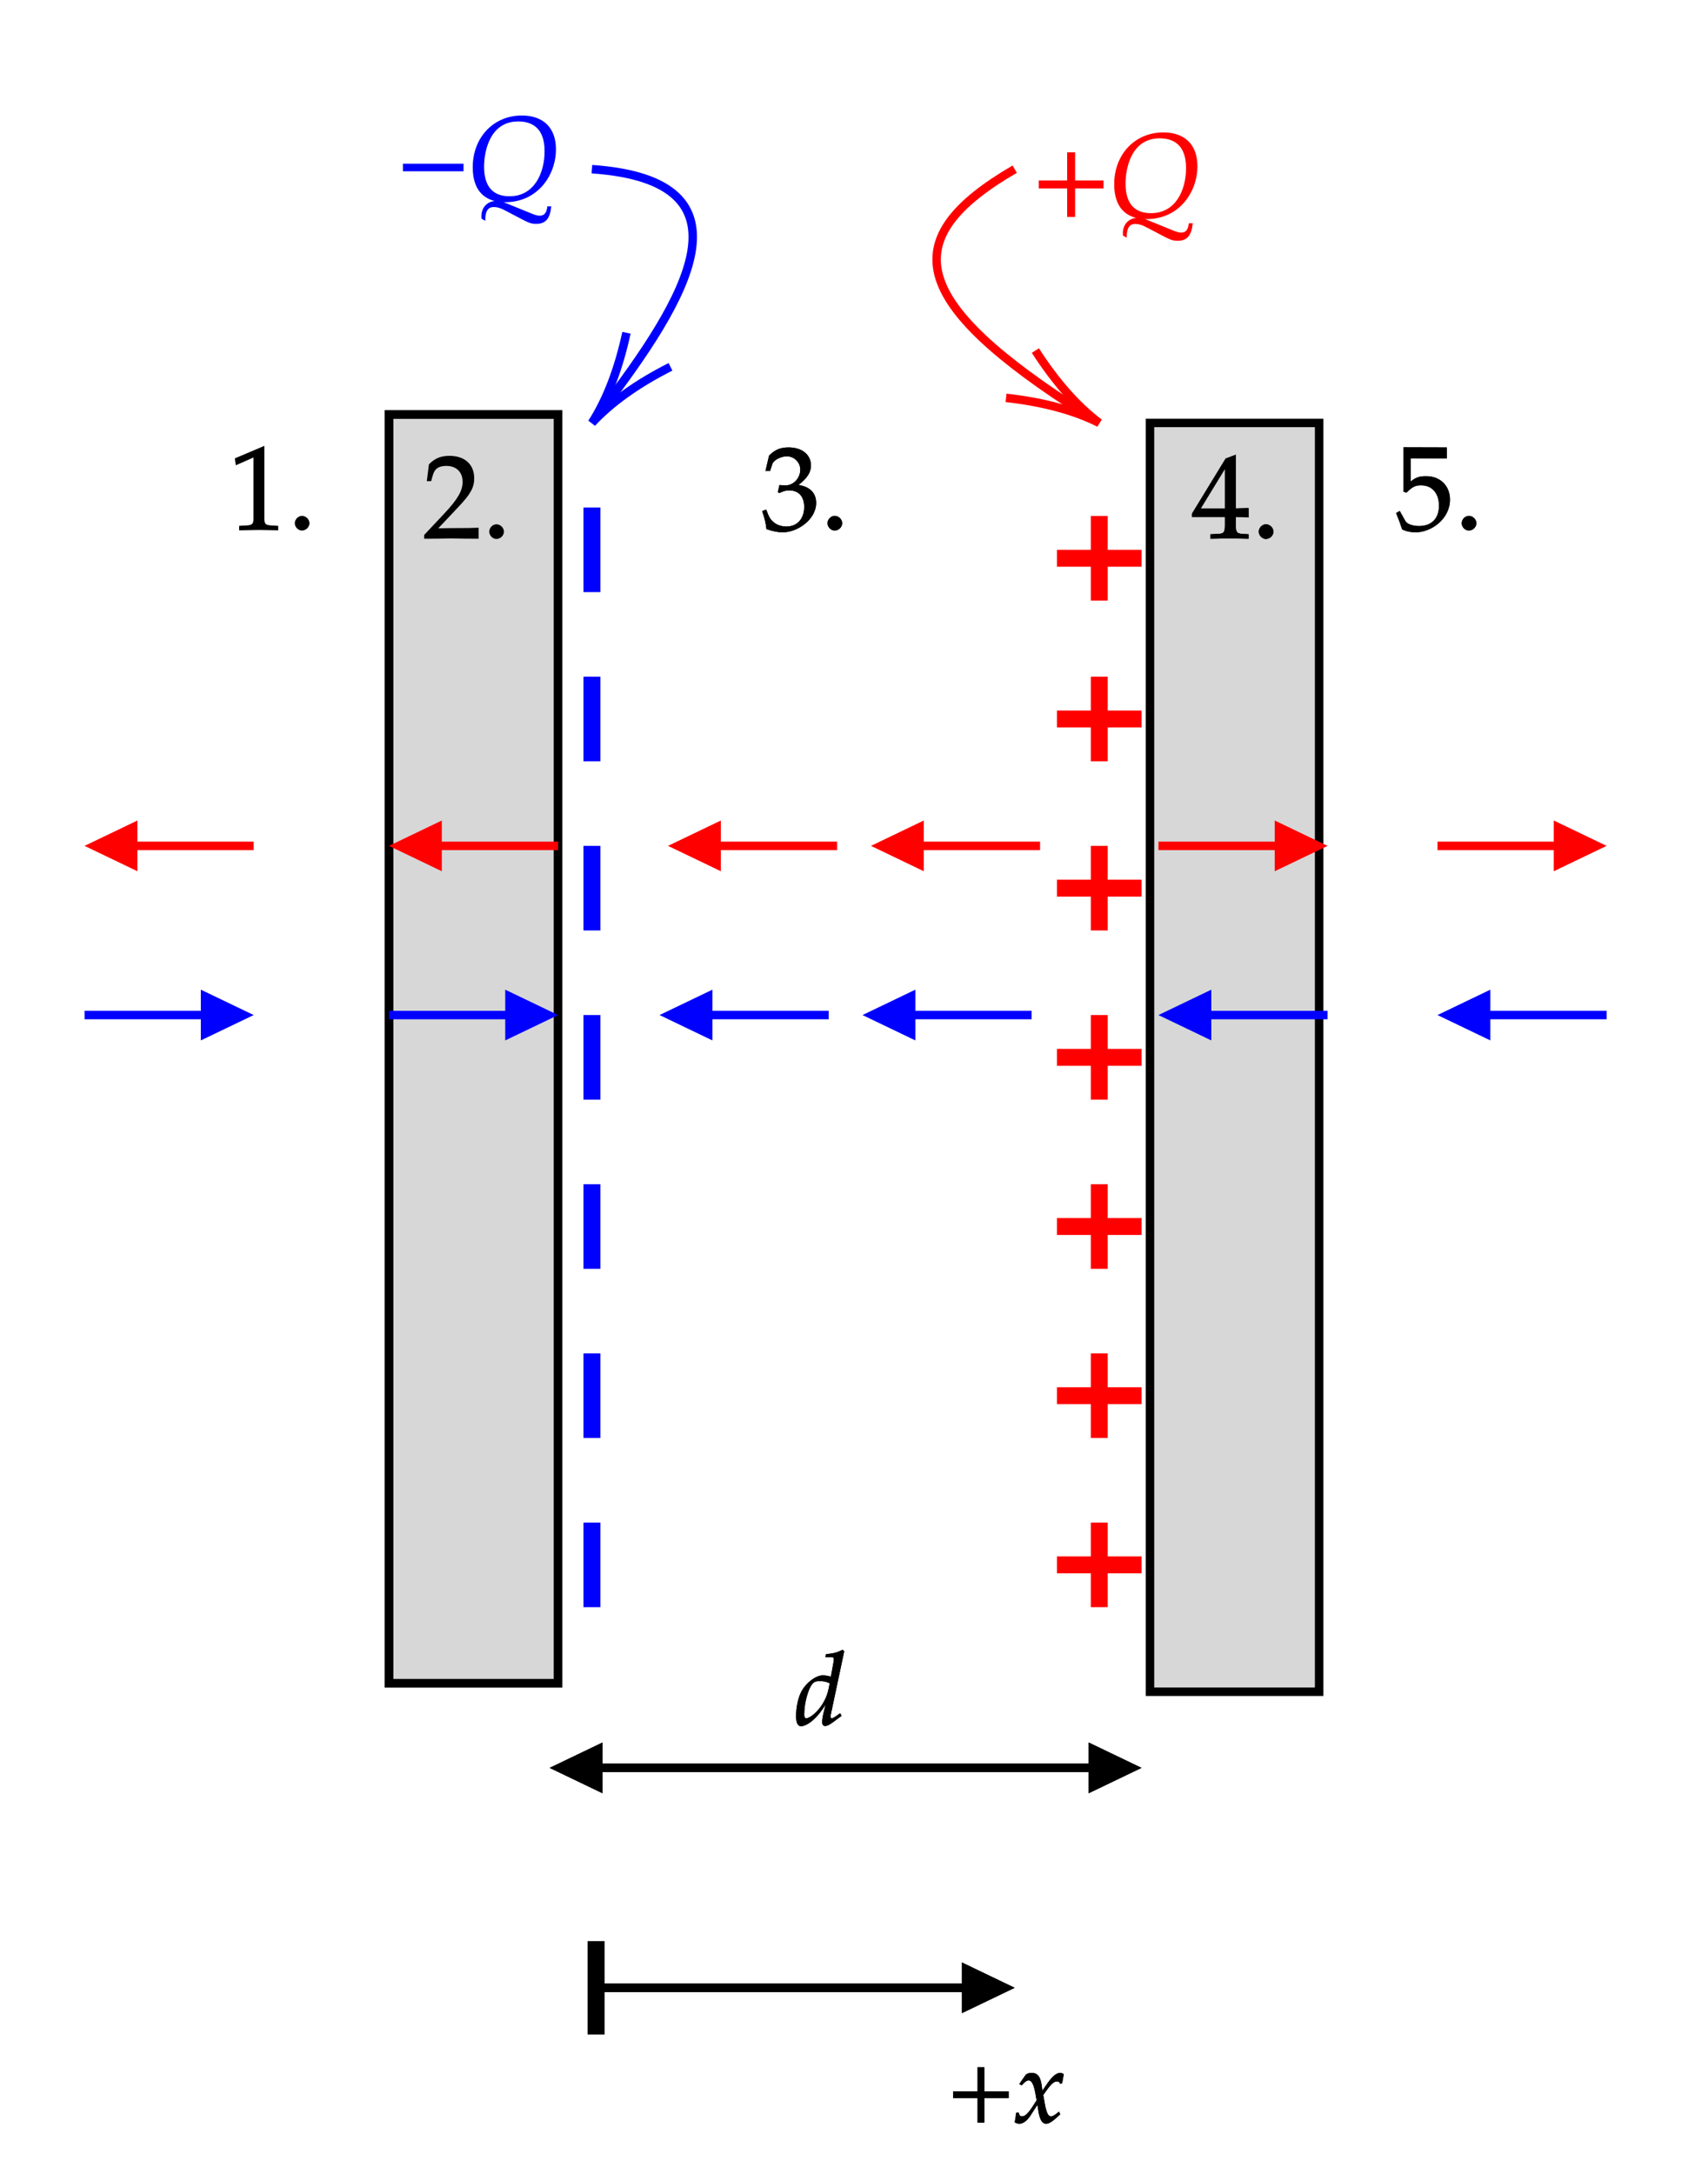 ﻿<svg xmlns="http://www.w3.org/2000/svg" xmlns:xlink="http://www.w3.org/1999/xlink" x="0" y="0" width="201.99" height="256.992" style="
        width:201.99px;
        height:256.992px;
        background: transparent;
        fill: none;
">
        
        
        <svg xmlns="http://www.w3.org/2000/svg" class="role-diagram-draw-area"><g class="shapes-region" style="stroke: black; fill: none;"><g class="composite-shape"><path class="real" d=" M136,50 L156,50 L156,200 L136,200 Z" style="stroke-width: 1; stroke: rgb(0, 0, 0); stroke-opacity: 1; fill: rgb(155, 155, 155); fill-opacity: 0.4;"/></g><g class="composite-shape"><path class="real" d=" M46,49 L66,49 L66,199 L46,199 Z" style="stroke-width: 1; stroke: rgb(0, 0, 0); stroke-opacity: 1; fill: rgb(155, 155, 155); fill-opacity: 0.4;"/></g><g class="arrow-line"><path class="connection real" stroke-dasharray="" d="  M68,209 L132,209" style="stroke: rgb(0, 0, 0); stroke-width: 1; fill: none; fill-opacity: 1;"/><g stroke="none" fill="#000" transform="matrix(-1,1.2246467991473532e-16,-1.2246467991473532e-16,-1,135,209)" style="stroke: none; fill: rgb(0, 0, 0); stroke-width: 1;"><path d=" M6.25,-3 L0,0 L6.25,3 Z"/></g><g stroke="none" fill="#000" transform="matrix(1,0,0,1,65,209)" style="stroke: none; fill: rgb(0, 0, 0); stroke-width: 1;"><path d=" M6.25,-3 L0,0 L6.25,3 Z"/></g></g><g class="composite-shape"><path class="real" d=" M70,230 L71,230 L71,240 L70,240 Z" style="stroke-width: 1; stroke: rgb(0, 0, 0); fill: none; fill-opacity: 1;"/></g><g class="arrow-line"><path class="connection real" stroke-dasharray="" d="  M70.5,235 L117,235" style="stroke: rgb(0, 0, 0); stroke-width: 1; fill: none; fill-opacity: 1;"/><g stroke="none" fill="#000" transform="matrix(-1,1.2246467991473532e-16,-1.2246467991473532e-16,-1,120,235)" style="stroke: none; fill: rgb(0, 0, 0); stroke-width: 1;"><path d=" M6.25,-3 L0,0 L6.25,3 Z"/></g></g><g class="composite-shape"><path class="real" d=" M46,49 L66,49 L66,199 L46,199 Z" style="stroke-width: 1; stroke: rgb(0, 0, 0); stroke-opacity: 1; fill: none; fill-opacity: 1;"/></g><g class="arrow-line"><path class="connection real" stroke-dasharray="" d="  M68,209 L132,209" style="stroke: rgb(0, 0, 0); stroke-width: 1; fill: none; fill-opacity: 1;"/><g stroke="none" fill="#000" transform="matrix(-1,1.2246467991473532e-16,-1.2246467991473532e-16,-1,135,209)" style="stroke: none; fill: rgb(0, 0, 0); stroke-width: 1;"><path d=" M6.25,-3 L0,0 L6.25,3 Z"/></g><g stroke="none" fill="#000" transform="matrix(1,0,0,1,65,209)" style="stroke: none; fill: rgb(0, 0, 0); stroke-width: 1;"><path d=" M6.25,-3 L0,0 L6.25,3 Z"/></g></g><g class="composite-shape"><path class="real" d=" M70,230 L71,230 L71,240 L70,240 Z" style="stroke-width: 1; stroke: rgb(0, 0, 0); fill: none; fill-opacity: 1;"/></g><g class="arrow-line"><path class="connection real" stroke-dasharray="" d="  M70.5,235 L117,235" style="stroke: rgb(0, 0, 0); stroke-width: 1; fill: none; fill-opacity: 1;"/><g stroke="none" fill="#000" transform="matrix(-1,1.2246467991473532e-16,-1.2246467991473532e-16,-1,120,235)" style="stroke: none; fill: rgb(0, 0, 0); stroke-width: 1;"><path d=" M6.25,-3 L0,0 L6.25,3 Z"/></g></g><g class="arrow-line"><path class="connection real" stroke-dasharray="" d="  M99,100 L82,100" style="stroke: rgb(255, 0, 0); stroke-opacity: 1; stroke-width: 1; fill: none; fill-opacity: 1;"/><g stroke="none" fill="rgb(255,0,0)" fill-opacity="1" transform="matrix(1,-2.4492935982947064e-16,2.4492935982947064e-16,1,79,100)" style="stroke: none; fill: rgb(255, 0, 0); stroke-width: 1;"><path d=" M6.25,-3 L0,0 L6.25,3 Z"/></g></g><g class="arrow-line"><path class="connection real" stroke-dasharray="" d="  M137,100 L154,100" style="stroke: rgb(255, 0, 0); stroke-opacity: 1; stroke-width: 1; fill: none; fill-opacity: 1;"/><g stroke="none" fill="rgb(255,0,0)" fill-opacity="1" transform="matrix(-1,1.2246467991473532e-16,-1.2246467991473532e-16,-1,157,100)" style="stroke: none; fill: rgb(255, 0, 0); stroke-width: 1;"><path d=" M6.25,-3 L0,0 L6.25,3 Z"/></g></g><g class="arrow-line"><path class="connection real" stroke-dasharray="" d="  M170,100 L187,100" style="stroke: rgb(255, 0, 0); stroke-opacity: 1; stroke-width: 1; fill: none; fill-opacity: 1;"/><g stroke="none" fill="rgb(255,0,0)" fill-opacity="1" transform="matrix(-1,1.2246467991473532e-16,-1.2246467991473532e-16,-1,190,100)" style="stroke: none; fill: rgb(255, 0, 0); stroke-width: 1;"><path d=" M6.25,-3 L0,0 L6.25,3 Z"/></g></g><g class="arrow-line"><path class="connection real" stroke-dasharray="" d="  M66,100 L49,100" style="stroke: rgb(255, 0, 0); stroke-opacity: 1; stroke-width: 1; fill: none; fill-opacity: 1;"/><g stroke="none" fill="rgb(255,0,0)" fill-opacity="1" transform="matrix(1,-2.4492935982947064e-16,2.4492935982947064e-16,1,46,100)" style="stroke: none; fill: rgb(255, 0, 0); stroke-width: 1;"><path d=" M6.25,-3 L0,0 L6.25,3 Z"/></g></g><g class="arrow-line"><path class="connection real" stroke-dasharray="" d="  M30,100 L13,100" style="stroke: rgb(255, 0, 0); stroke-opacity: 1; stroke-width: 1; fill: none; fill-opacity: 1;"/><g stroke="none" fill="rgb(255,0,0)" fill-opacity="1" transform="matrix(1,-2.4492935982947064e-16,2.4492935982947064e-16,1,10,100)" style="stroke: none; fill: rgb(255, 0, 0); stroke-width: 1;"><path d=" M6.25,-3 L0,0 L6.25,3 Z"/></g></g><g class="arrow-line"><path class="connection real" stroke-dasharray="" d="  M10,120 L27,120" style="stroke: rgb(0, 0, 255); stroke-opacity: 1; stroke-width: 1; fill: none; fill-opacity: 1;"/><g stroke="none" fill="rgb(0,0,255)" fill-opacity="1" transform="matrix(-1,1.2246467991473532e-16,-1.2246467991473532e-16,-1,30,120)" style="stroke: none; fill: rgb(0, 0, 255); stroke-width: 1;"><path d=" M6.25,-3 L0,0 L6.25,3 Z"/></g></g><g class="arrow-line"><path class="connection real" stroke-dasharray="" d="  M46,120 L63,120" style="stroke: rgb(0, 0, 255); stroke-opacity: 1; stroke-width: 1; fill: none; fill-opacity: 1;"/><g stroke="none" fill="rgb(0,0,255)" fill-opacity="1" transform="matrix(-1,1.2246467991473532e-16,-1.2246467991473532e-16,-1,66,120)" style="stroke: none; fill: rgb(0, 0, 255); stroke-width: 1;"><path d=" M6.25,-3 L0,0 L6.25,3 Z"/></g></g><g class="arrow-line"><path class="connection real" stroke-dasharray="" d="  M98,120 L81,120" style="stroke: rgb(0, 0, 255); stroke-opacity: 1; stroke-width: 1; fill: none; fill-opacity: 1;"/><g stroke="none" fill="rgb(0,0,255)" fill-opacity="1" transform="matrix(1,-2.4492935982947064e-16,2.4492935982947064e-16,1,78,120)" style="stroke: none; fill: rgb(0, 0, 255); stroke-width: 1;"><path d=" M6.25,-3 L0,0 L6.25,3 Z"/></g></g><g class="arrow-line"><path class="connection real" stroke-dasharray="" d="  M157,120 L140,120" style="stroke: rgb(0, 0, 255); stroke-opacity: 1; stroke-width: 1; fill: none; fill-opacity: 1;"/><g stroke="none" fill="rgb(0,0,255)" fill-opacity="1" transform="matrix(1,-2.4492935982947064e-16,2.4492935982947064e-16,1,137,120)" style="stroke: none; fill: rgb(0, 0, 255); stroke-width: 1;"><path d=" M6.25,-3 L0,0 L6.25,3 Z"/></g></g><g class="arrow-line"><path class="connection real" stroke-dasharray="" d="  M190,120 L173,120" style="stroke: rgb(0, 0, 255); stroke-opacity: 1; stroke-width: 1; fill: none; fill-opacity: 1;"/><g stroke="none" fill="rgb(0,0,255)" fill-opacity="1" transform="matrix(1,-2.4492935982947064e-16,2.4492935982947064e-16,1,170,120)" style="stroke: none; fill: rgb(0, 0, 255); stroke-width: 1;"><path d=" M6.25,-3 L0,0 L6.25,3 Z"/></g></g><g class="arrow-line"><path class="connection real" stroke-dasharray="" d="  M70,20 C89.8,21.37 81.18,35.39 71.1,48.57" style="stroke: rgb(0, 0, 255); stroke-opacity: 1; stroke-width: 1; fill: none; fill-opacity: 1;"/><g stroke="rgb(0,0,255)" stroke-opacity="1" transform="matrix(0.612,-0.791,0.791,0.612,70,50)" style="stroke: rgb(0, 0, 255); stroke-width: 1;"><path d=" M10.93,-3.29 Q4.96,-0.45 0,0 Q4.96,0.45 10.93,3.29"/></g></g><g class="arrow-line"><path class="connection real" stroke-dasharray="" d="  M120,20 C105.88,28.21 107.41,35.67 128.35,48.97" style="stroke: rgb(255, 0, 0); stroke-opacity: 1; stroke-width: 1; fill: none; fill-opacity: 1;"/><g stroke="rgb(255,0,0)" stroke-opacity="1" transform="matrix(-0.85,-0.527,0.527,-0.85,130,50)" style="stroke: rgb(255, 0, 0); stroke-width: 1;"><path d=" M10.93,-3.29 Q4.96,-0.45 0,0 Q4.96,0.45 10.93,3.29"/></g></g><g class="arrow-line"><path class="connection real" stroke-dasharray="" d="  M122,120 L105,120" style="stroke: rgb(0, 0, 255); stroke-opacity: 1; stroke-width: 1; fill: none; fill-opacity: 1;"/><g stroke="none" fill="rgb(0,0,255)" fill-opacity="1" transform="matrix(1,-2.4492935982947064e-16,2.4492935982947064e-16,1,102,120)" style="stroke: none; fill: rgb(0, 0, 255); stroke-width: 1;"><path d=" M6.25,-3 L0,0 L6.25,3 Z"/></g></g><g class="arrow-line"><path class="connection real" stroke-dasharray="" d="  M123,100 L106,100" style="stroke: rgb(255, 0, 0); stroke-opacity: 1; stroke-width: 1; fill: none; fill-opacity: 1;"/><g stroke="none" fill="rgb(255,0,0)" fill-opacity="1" transform="matrix(1,-2.4492935982947064e-16,2.4492935982947064e-16,1,103,100)" style="stroke: none; fill: rgb(255, 0, 0); stroke-width: 1;"><path d=" M6.25,-3 L0,0 L6.25,3 Z"/></g></g><g class="arrow-line"><path class="connection real" stroke-dasharray="" d="  M70,60 L70,70" style="stroke: rgb(0, 0, 255); stroke-opacity: 1; stroke-width: 2; fill: none; fill-opacity: 1;"/></g><g class="arrow-line"><path class="connection real" stroke-dasharray="" d="  M70,80 L70,90" style="stroke: rgb(0, 0, 255); stroke-opacity: 1; stroke-width: 2; fill: none; fill-opacity: 1;"/></g><g class="arrow-line"><path class="connection real" stroke-dasharray="" d="  M70,100 L70,110" style="stroke: rgb(0, 0, 255); stroke-opacity: 1; stroke-width: 2; fill: none; fill-opacity: 1;"/></g><g class="arrow-line"><path class="connection real" stroke-dasharray="" d="  M70,120 L70,130" style="stroke: rgb(0, 0, 255); stroke-opacity: 1; stroke-width: 2; fill: none; fill-opacity: 1;"/></g><g class="arrow-line"><path class="connection real" stroke-dasharray="" d="  M70,140 L70,150" style="stroke: rgb(0, 0, 255); stroke-opacity: 1; stroke-width: 2; fill: none; fill-opacity: 1;"/></g><g class="arrow-line"><path class="connection real" stroke-dasharray="" d="  M70,160 L70,170" style="stroke: rgb(0, 0, 255); stroke-opacity: 1; stroke-width: 2; fill: none; fill-opacity: 1;"/></g><g class="arrow-line"><path class="connection real" stroke-dasharray="" d="  M70,180 L70,190" style="stroke: rgb(0, 0, 255); stroke-opacity: 1; stroke-width: 2; fill: none; fill-opacity: 1;"/></g><g class="arrow-line"><path class="connection real" stroke-dasharray="" d="  M130,61 L130,71" style="stroke: rgb(255, 0, 0); stroke-opacity: 1; stroke-width: 2; fill: none; fill-opacity: 1;"/></g><g class="arrow-line"><path class="connection real" stroke-dasharray="" d="  M125,66 L135,66" style="stroke: rgb(255, 0, 0); stroke-opacity: 1; stroke-width: 2; fill: none; fill-opacity: 1;"/></g><g class="arrow-line"><path class="connection real" stroke-dasharray="" d="  M130,80 L130,90" style="stroke: rgb(255, 0, 0); stroke-opacity: 1; stroke-width: 2; fill: none; fill-opacity: 1;"/></g><g class="arrow-line"><path class="connection real" stroke-dasharray="" d="  M125,85 L135,85" style="stroke: rgb(255, 0, 0); stroke-opacity: 1; stroke-width: 2; fill: none; fill-opacity: 1;"/></g><g class="arrow-line"><path class="connection real" stroke-dasharray="" d="  M130,100 L130,110" style="stroke: rgb(255, 0, 0); stroke-opacity: 1; stroke-width: 2; fill: none; fill-opacity: 1;"/></g><g class="arrow-line"><path class="connection real" stroke-dasharray="" d="  M125,105 L135,105" style="stroke: rgb(255, 0, 0); stroke-opacity: 1; stroke-width: 2; fill: none; fill-opacity: 1;"/></g><g class="arrow-line"><path class="connection real" stroke-dasharray="" d="  M130,120 L130,130" style="stroke: rgb(255, 0, 0); stroke-opacity: 1; stroke-width: 2; fill: none; fill-opacity: 1;"/></g><g class="arrow-line"><path class="connection real" stroke-dasharray="" d="  M125,125 L135,125" style="stroke: rgb(255, 0, 0); stroke-opacity: 1; stroke-width: 2; fill: none; fill-opacity: 1;"/></g><g class="arrow-line"><path class="connection real" stroke-dasharray="" d="  M130,140 L130,150" style="stroke: rgb(255, 0, 0); stroke-opacity: 1; stroke-width: 2; fill: none; fill-opacity: 1;"/></g><g class="arrow-line"><path class="connection real" stroke-dasharray="" d="  M125,145 L135,145" style="stroke: rgb(255, 0, 0); stroke-opacity: 1; stroke-width: 2; fill: none; fill-opacity: 1;"/></g><g class="arrow-line"><path class="connection real" stroke-dasharray="" d="  M130,160 L130,170" style="stroke: rgb(255, 0, 0); stroke-opacity: 1; stroke-width: 2; fill: none; fill-opacity: 1;"/></g><g class="arrow-line"><path class="connection real" stroke-dasharray="" d="  M125,165 L135,165" style="stroke: rgb(255, 0, 0); stroke-opacity: 1; stroke-width: 2; fill: none; fill-opacity: 1;"/></g><g class="arrow-line"><path class="connection real" stroke-dasharray="" d="  M130,180 L130,190" style="stroke: rgb(255, 0, 0); stroke-opacity: 1; stroke-width: 2; fill: none; fill-opacity: 1;"/></g><g class="arrow-line"><path class="connection real" stroke-dasharray="" d="  M125,185 L135,185" style="stroke: rgb(255, 0, 0); stroke-opacity: 1; stroke-width: 2; fill: none; fill-opacity: 1;"/></g><g/></g><g/><g/><g/></svg>
        <svg xmlns="http://www.w3.org/2000/svg" xmlns:xlink="http://www.w3.org/1999/xlink" width="199.998" height="255" style="width:199.998px;height:255px;font-family:Asana-Math, Asana;background:transparent;"><g><g><g><g transform="matrix(1,0,0,1,46.992,23.596)"><path transform="matrix(0.014,0,0,-0.014,0,0)" d="M555 243L555 299L51 299L51 243Z" stroke="rgb(0,0,255)" stroke-opacity="1" stroke-width="8" fill="rgb(0,0,255)" fill-opacity="1"></path></g></g><g><g transform="matrix(1,0,0,1,55.219,23.596)"><path transform="matrix(0.014,0,0,-0.014,0,0)" d="M151 -172C151 -95 175 -59 228 -59C257 -59 285 -67 324 -88L469 -164C529 -195 547 -201 587 -201C662 -201 698 -158 708 -61L683 -61C677 -115 655 -140 615 -140C598 -140 579 -135 553 -125L317 -29C292 -19 274 -15 251 -15C177 -15 126 -66 126 -142C126 -144 126 -151 127 -159ZM748 425C748 603 644 706 464 706C227 706 53 523 53 272C53 83 147 -18 323 -18C595 -18 748 207 748 425ZM660 409C660 221 571 24 360 24C216 24 141 110 141 277C141 425 199 664 433 664C549 664 660 610 660 409Z" stroke="rgb(0,0,255)" stroke-opacity="1" stroke-width="8" fill="rgb(0,0,255)" fill-opacity="1"></path></g></g></g></g><g><g><g><g transform="matrix(1,0,0,1,93.99,203.894)"><path transform="matrix(0.012,0,0,-0.012,0,0)" d="M483 722L471 733C419 707 383 698 311 691L307 670L355 670C379 670 389 663 389 646C389 638 388 629 387 622L359 468C329 477 302 482 277 482C208 482 114 410 68 323C37 265 17 170 17 86C17 21 32 -11 61 -11C88 -11 125 6 159 33C213 77 246 116 313 217L290 126C279 82 274 50 274 24C274 3 283 -9 300 -9C317 -9 341 3 375 28L456 88L446 107L402 76C388 66 372 59 363 59C355 59 349 68 349 82C349 90 350 99 357 128ZM114 59C98 59 89 73 89 98C89 224 135 380 184 418C197 428 216 433 243 433C287 433 316 427 349 410L337 351C300 171 159 59 114 59Z" stroke="rgb(0,0,0)" stroke-opacity="1" stroke-width="8" fill="rgb(0,0,0)" fill-opacity="1"></path></g></g></g></g><g><g><g><g transform="matrix(1,0,0,1,49.992,63.592)"><path transform="matrix(0.014,0,0,-0.014,0,0)" d="M16 23L16 -3C203 -3 203 0 239 0C275 0 275 -3 468 -3L468 82C353 77 307 81 122 77L304 270C401 373 431 428 431 503C431 618 353 689 226 689C154 689 105 669 56 619L39 483L68 483L81 529C97 587 133 612 200 612C286 612 341 558 341 473C341 398 299 324 186 204ZM623 111C593 111 566 83 566 53C566 23 593 -5 622 -5C654 -5 682 22 682 53C682 83 654 111 623 111Z" stroke="rgb(0,0,0)" stroke-opacity="1" stroke-width="8" fill="rgb(0,0,0)" fill-opacity="1"></path></g></g></g></g><g><g><g><g transform="matrix(1,0,0,1,26.994,62.596)"><path transform="matrix(0.014,0,0,-0.014,0,0)" d="M418 -3L418 27L366 30C311 33 301 44 301 96L301 700L60 598L67 548L217 614L217 96C217 44 206 33 152 30L96 27L96 -3C250 0 250 0 261 0C292 0 402 -3 418 -3ZM623 111C593 111 566 83 566 53C566 23 593 -5 622 -5C654 -5 682 22 682 53C682 83 654 111 623 111Z" stroke="rgb(0,0,0)" stroke-opacity="1" stroke-width="8" fill="rgb(0,0,0)" fill-opacity="1"></path></g></g></g></g><g><g><g><g transform="matrix(1,0,0,1,89.994,62.596)"><path transform="matrix(0.014,0,0,-0.014,0,0)" d="M462 224C462 345 355 366 308 374C388 436 418 482 418 541C418 630 344 689 233 689C165 689 120 670 72 622L43 498L74 498L92 554C103 588 166 622 218 622C283 622 336 569 336 506C336 431 277 368 206 368C198 368 187 369 174 370L159 371L147 318L154 312C192 329 211 334 238 334C321 334 369 281 369 190C369 88 308 21 215 21C169 21 128 36 98 64C74 86 61 109 42 163L15 153C36 92 44 56 50 6C103 -12 147 -20 184 -20C307 -20 462 87 462 224ZM623 111C593 111 566 83 566 53C566 23 593 -5 622 -5C654 -5 682 22 682 53C682 83 654 111 623 111Z" stroke="rgb(0,0,0)" stroke-opacity="1" stroke-width="8" fill="rgb(0,0,0)" fill-opacity="1"></path></g></g></g></g><g><g><g><g transform="matrix(1,0,0,1,140.994,63.592)"><path transform="matrix(0.014,0,0,-0.014,0,0)" d="M280 181L280 106C280 46 269 32 220 30L158 27L158 -3C291 0 291 0 315 0C339 0 339 0 472 -3L472 27L424 30C375 33 364 46 364 106L364 181C423 181 444 180 472 177L472 248L364 245L365 697L285 667L2 204L2 181ZM280 245L65 245L280 597ZM623 111C593 111 566 83 566 53C566 23 593 -5 622 -5C654 -5 682 22 682 53C682 83 654 111 623 111Z" stroke="rgb(0,0,0)" stroke-opacity="1" stroke-width="8" fill="rgb(0,0,0)" fill-opacity="1"></path></g></g></g></g><g><g><g><g transform="matrix(1,0,0,1,164.994,62.596)"><path transform="matrix(0.014,0,0,-0.014,0,0)" d="M459 253C459 366 378 446 264 446C216 446 180 443 127 396L127 605L432 604L432 689L75 690L75 322L95 316C142 363 169 377 218 377C314 377 374 309 374 201C374 90 310 25 201 25C147 25 97 43 83 69L37 151L13 137C36 80 48 48 62 4C90 -11 130 -20 173 -20C301 -20 459 89 459 253ZM623 111C593 111 566 83 566 53C566 23 593 -5 622 -5C654 -5 682 22 682 53C682 83 654 111 623 111Z" stroke="rgb(0,0,0)" stroke-opacity="1" stroke-width="8" fill="rgb(0,0,0)" fill-opacity="1"></path></g></g></g></g><g><g><g><g transform="matrix(1,0,0,1,111.99,250.892)"><path transform="matrix(0.012,0,0,-0.012,0,0)" d="M604 241L604 300L364 300L364 538L305 538L305 300L65 300L65 241L305 241L305 0L364 0L364 241Z" stroke="rgb(0,0,0)" stroke-opacity="1" stroke-width="8" fill="rgb(0,0,0)" fill-opacity="1"></path></g></g><g><g transform="matrix(1,0,0,1,119.941,250.892)"><path transform="matrix(0.012,0,0,-0.012,0,0)" d="M9 1C24 -7 40 -11 52 -11C85 -11 124 18 155 65L231 182L242 113C255 28 278 -11 314 -11C336 -11 368 6 400 35L449 79L440 98C404 68 379 53 363 53C348 53 335 63 325 83C316 102 305 139 300 168L282 269L317 318C364 383 391 406 422 406C438 406 450 398 455 383L469 387L484 472C472 479 463 482 454 482C414 482 374 446 312 354L275 299L269 347C257 446 230 482 171 482C145 482 123 474 114 461L56 378L73 368C103 402 123 416 142 416C175 416 197 375 214 277L225 215L185 153C142 86 108 54 80 54C65 54 54 58 52 63L41 91L21 88C21 53 13 27 9 1Z" stroke="rgb(0,0,0)" stroke-opacity="1" stroke-width="8" fill="rgb(0,0,0)" fill-opacity="1"></path></g></g></g></g><g><g><g><g transform="matrix(1,0,0,1,121.992,25.594)"><path transform="matrix(0.014,0,0,-0.014,0,0)" d="M604 241L604 300L364 300L364 538L305 538L305 300L65 300L65 241L305 241L305 0L364 0L364 241Z" stroke="rgb(255,0,0)" stroke-opacity="1" stroke-width="8" fill="rgb(255,0,0)" fill-opacity="1"></path></g></g><g><g transform="matrix(1,0,0,1,131.08,25.594)"><path transform="matrix(0.014,0,0,-0.014,0,0)" d="M151 -172C151 -95 175 -59 228 -59C257 -59 285 -67 324 -88L469 -164C529 -195 547 -201 587 -201C662 -201 698 -158 708 -61L683 -61C677 -115 655 -140 615 -140C598 -140 579 -135 553 -125L317 -29C292 -19 274 -15 251 -15C177 -15 126 -66 126 -142C126 -144 126 -151 127 -159ZM748 425C748 603 644 706 464 706C227 706 53 523 53 272C53 83 147 -18 323 -18C595 -18 748 207 748 425ZM660 409C660 221 571 24 360 24C216 24 141 110 141 277C141 425 199 664 433 664C549 664 660 610 660 409Z" stroke="rgb(255,0,0)" stroke-opacity="1" stroke-width="8" fill="rgb(255,0,0)" fill-opacity="1"></path></g></g></g></g><g><g><g><g transform="matrix(1,0,0,1,93.99,203.894)"><path transform="matrix(0.012,0,0,-0.012,0,0)" d="M483 722L471 733C419 707 383 698 311 691L307 670L355 670C379 670 389 663 389 646C389 638 388 629 387 622L359 468C329 477 302 482 277 482C208 482 114 410 68 323C37 265 17 170 17 86C17 21 32 -11 61 -11C88 -11 125 6 159 33C213 77 246 116 313 217L290 126C279 82 274 50 274 24C274 3 283 -9 300 -9C317 -9 341 3 375 28L456 88L446 107L402 76C388 66 372 59 363 59C355 59 349 68 349 82C349 90 350 99 357 128ZM114 59C98 59 89 73 89 98C89 224 135 380 184 418C197 428 216 433 243 433C287 433 316 427 349 410L337 351C300 171 159 59 114 59Z" stroke="rgb(0,0,0)" stroke-opacity="1" stroke-width="8" fill="rgb(0,0,0)" fill-opacity="1"></path></g></g></g></g><g><g><g><g transform="matrix(1,0,0,1,89.994,62.596)"><path transform="matrix(0.014,0,0,-0.014,0,0)" d="M462 224C462 345 355 366 308 374C388 436 418 482 418 541C418 630 344 689 233 689C165 689 120 670 72 622L43 498L74 498L92 554C103 588 166 622 218 622C283 622 336 569 336 506C336 431 277 368 206 368C198 368 187 369 174 370L159 371L147 318L154 312C192 329 211 334 238 334C321 334 369 281 369 190C369 88 308 21 215 21C169 21 128 36 98 64C74 86 61 109 42 163L15 153C36 92 44 56 50 6C103 -12 147 -20 184 -20C307 -20 462 87 462 224ZM623 111C593 111 566 83 566 53C566 23 593 -5 622 -5C654 -5 682 22 682 53C682 83 654 111 623 111Z" stroke="rgb(0,0,0)" stroke-opacity="1" stroke-width="8" fill="rgb(0,0,0)" fill-opacity="1"></path></g></g></g></g><g><g><g><g transform="matrix(1,0,0,1,140.994,63.592)"><path transform="matrix(0.014,0,0,-0.014,0,0)" d="M280 181L280 106C280 46 269 32 220 30L158 27L158 -3C291 0 291 0 315 0C339 0 339 0 472 -3L472 27L424 30C375 33 364 46 364 106L364 181C423 181 444 180 472 177L472 248L364 245L365 697L285 667L2 204L2 181ZM280 245L65 245L280 597ZM623 111C593 111 566 83 566 53C566 23 593 -5 622 -5C654 -5 682 22 682 53C682 83 654 111 623 111Z" stroke="rgb(0,0,0)" stroke-opacity="1" stroke-width="8" fill="rgb(0,0,0)" fill-opacity="1"></path></g></g></g></g><g><g><g><g transform="matrix(1,0,0,1,164.994,62.596)"><path transform="matrix(0.014,0,0,-0.014,0,0)" d="M459 253C459 366 378 446 264 446C216 446 180 443 127 396L127 605L432 604L432 689L75 690L75 322L95 316C142 363 169 377 218 377C314 377 374 309 374 201C374 90 310 25 201 25C147 25 97 43 83 69L37 151L13 137C36 80 48 48 62 4C90 -11 130 -20 173 -20C301 -20 459 89 459 253ZM623 111C593 111 566 83 566 53C566 23 593 -5 622 -5C654 -5 682 22 682 53C682 83 654 111 623 111Z" stroke="rgb(0,0,0)" stroke-opacity="1" stroke-width="8" fill="rgb(0,0,0)" fill-opacity="1"></path></g></g></g></g><g><g><g><g transform="matrix(1,0,0,1,111.99,250.892)"><path transform="matrix(0.012,0,0,-0.012,0,0)" d="M604 241L604 300L364 300L364 538L305 538L305 300L65 300L65 241L305 241L305 0L364 0L364 241Z" stroke="rgb(0,0,0)" stroke-opacity="1" stroke-width="8" fill="rgb(0,0,0)" fill-opacity="1"></path></g></g><g><g transform="matrix(1,0,0,1,119.941,250.892)"><path transform="matrix(0.012,0,0,-0.012,0,0)" d="M9 1C24 -7 40 -11 52 -11C85 -11 124 18 155 65L231 182L242 113C255 28 278 -11 314 -11C336 -11 368 6 400 35L449 79L440 98C404 68 379 53 363 53C348 53 335 63 325 83C316 102 305 139 300 168L282 269L317 318C364 383 391 406 422 406C438 406 450 398 455 383L469 387L484 472C472 479 463 482 454 482C414 482 374 446 312 354L275 299L269 347C257 446 230 482 171 482C145 482 123 474 114 461L56 378L73 368C103 402 123 416 142 416C175 416 197 375 214 277L225 215L185 153C142 86 108 54 80 54C65 54 54 58 52 63L41 91L21 88C21 53 13 27 9 1Z" stroke="rgb(0,0,0)" stroke-opacity="1" stroke-width="8" fill="rgb(0,0,0)" fill-opacity="1"></path></g></g></g></g></svg>
</svg>
